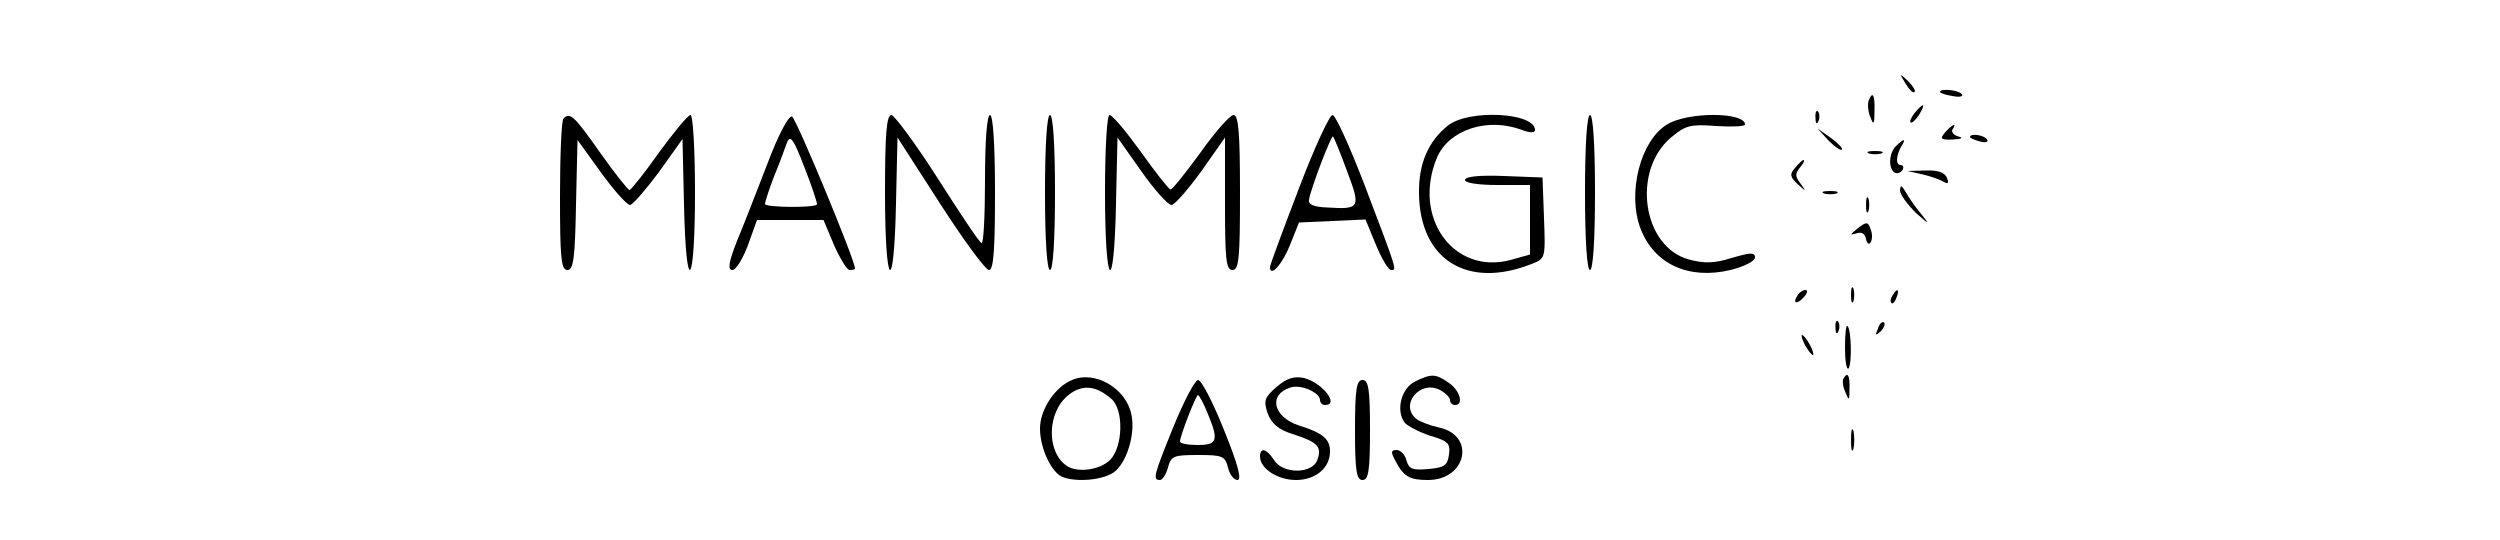 <?xml version="1.0" standalone="no"?>
<!DOCTYPE svg PUBLIC "-//W3C//DTD SVG 20010904//EN"
 "http://www.w3.org/TR/2001/REC-SVG-20010904/DTD/svg10.dtd">
<svg version="1.0" xmlns="http://www.w3.org/2000/svg"
 width="500pt" height="108pt" viewBox="0 0 500 108"
 preserveAspectRatio="xMidYMid meet">

<g transform="translate(0,108) scale(0.1,-0.1)"
fill="#000000" stroke="none">
<path d="M3811 913 c7 -12 15 -20 18 -17 3 2 -3 12 -13 22 -17 16 -18 16 -5
-5z"/>
<path d="M3880 896 c0 -2 11 -6 25 -8 13 -3 22 -1 19 3 -5 9 -44 13 -44 5z"/>
<path d="M3737 878 c-2 -7 -1 -22 4 -33 6 -16 8 -14 8 13 1 33 -4 41 -12 20z"/>
<path d="M3830 855 c-7 -9 -11 -17 -9 -20 3 -2 10 5 17 15 14 24 10 26 -8 5z"/>
<path d="M3631 844 c0 -11 3 -14 6 -6 3 7 2 16 -1 19 -3 4 -6 -2 -5 -13z"/>
<path d="M1127 843 c-4 -3 -7 -73 -7 -155 0 -124 2 -148 15 -148 12 0 15 24
17 130 l3 130 47 -65 c26 -36 52 -65 58 -65 5 0 31 30 58 66 l47 66 3 -131 c4
-188 22 -168 22 24 0 85 -4 155 -9 155 -5 0 -33 -34 -63 -75 -29 -41 -56 -75
-59 -75 -3 0 -30 34 -59 75 -52 74 -60 81 -73 68z"/>
<path d="M1535 753 c-21 -54 -48 -124 -61 -155 -17 -43 -19 -58 -9 -58 7 0 21
23 31 50 l18 50 67 0 66 0 21 -50 c12 -27 26 -50 31 -50 6 0 11 1 11 3 0 17
-118 301 -126 304 -7 2 -28 -38 -49 -94z m99 -82 c-6 -7 -104 -6 -104 1 0 4 8
29 18 55 11 26 22 57 26 68 7 16 13 7 35 -50 15 -38 26 -72 25 -74z"/>
<path d="M1770 695 c0 -193 18 -212 22 -22 l3 132 85 -132 c47 -73 91 -133 98
-133 9 0 12 38 12 155 0 97 -4 155 -10 155 -6 0 -10 -50 -10 -131 0 -71 -3
-128 -7 -125 -5 2 -44 61 -88 130 -44 69 -86 125 -92 126 -10 0 -13 -37 -13
-155z"/>
<path d="M2090 695 c0 -97 4 -155 10 -155 6 0 10 58 10 155 0 97 -4 155 -10
155 -6 0 -10 -58 -10 -155z"/>
<path d="M2210 695 c0 -193 18 -212 22 -23 l3 133 48 -68 c26 -37 53 -67 60
-67 7 1 33 31 60 68 l47 67 0 -133 c0 -111 2 -132 15 -132 13 0 15 24 15 155
0 120 -3 155 -13 155 -7 0 -37 -34 -66 -75 -30 -41 -57 -75 -60 -74 -3 0 -30
34 -59 75 -29 40 -57 74 -63 74 -5 0 -9 -65 -9 -155z"/>
<path d="M2597 701 c-31 -81 -57 -151 -57 -155 0 -22 25 6 40 44 l18 45 66 3
67 3 21 -51 c11 -27 25 -50 30 -50 12 0 14 -6 -54 173 -29 75 -57 137 -63 137
-6 0 -37 -67 -68 -149z m97 37 c28 -74 26 -77 -39 -73 -28 1 -39 6 -37 16 5
26 45 130 48 126 2 -2 15 -33 28 -69z"/>
<path d="M2896 829 c-39 -31 -59 -76 -58 -135 1 -133 96 -193 225 -142 28 11
28 11 25 92 l-3 81 -77 3 c-49 2 -78 -1 -78 -8 0 -6 27 -10 65 -10 l65 0 0
-70 0 -69 -39 -11 c-114 -30 -197 85 -147 205 24 56 102 81 170 55 16 -6 26
-6 26 0 0 35 -132 42 -174 9z"/>
<path d="M3170 695 c0 -97 4 -155 10 -155 6 0 10 58 10 155 0 97 -4 155 -10
155 -6 0 -10 -58 -10 -155z"/>
<path d="M3334 831 c-53 -32 -80 -137 -53 -208 27 -71 96 -103 180 -83 28 7
49 18 49 25 0 11 -9 10 -47 -1 -35 -11 -55 -11 -85 -3 -93 25 -115 177 -36
244 29 24 38 27 90 23 32 -2 58 -1 58 3 0 25 -114 26 -156 0z"/>
<path d="M3890 815 c-11 -13 -8 -15 16 -14 17 1 22 3 11 6 -9 2 -15 9 -12 14
10 15 -1 10 -15 -6z"/>
<path d="M3657 799 c12 -12 24 -21 27 -18 2 2 -8 13 -22 23 l-27 19 22 -24z"/>
<path d="M3940 806 c0 -2 9 -6 20 -9 11 -3 18 -1 14 4 -5 9 -34 13 -34 5z"/>
<path d="M3792 788 c-14 -14 -16 -44 -3 -53 5 -3 12 -1 16 5 3 5 2 10 -4 10
-10 0 -9 19 2 38 10 15 5 16 -11 0z"/>
<path d="M3738 773 c6 -2 18 -2 25 0 6 3 1 5 -13 5 -14 0 -19 -2 -12 -5z"/>
<path d="M3590 744 c-11 -12 -10 -18 5 -32 18 -16 18 -16 6 1 -11 14 -11 20
-1 32 7 8 10 15 7 15 -2 0 -10 -7 -17 -16z"/>
<path d="M3846 731 c17 -4 36 -11 42 -15 8 -5 10 -2 6 8 -4 11 -18 16 -43 15
l-36 -1 31 -7z"/>
<path d="M3800 699 c0 -8 15 -28 32 -45 26 -23 28 -24 12 -4 -12 14 -26 34
-32 45 -9 15 -11 16 -12 4z"/>
<path d="M3648 693 c6 -2 18 -2 25 0 6 3 1 5 -13 5 -14 0 -19 -2 -12 -5z"/>
<path d="M3732 670 c0 -14 2 -19 5 -12 2 6 2 18 0 25 -3 6 -5 1 -5 -13z"/>
<path d="M3715 623 c-15 -12 -16 -14 -3 -10 11 4 18 0 20 -11 2 -9 6 -12 9 -7
4 6 4 18 0 27 -5 15 -8 15 -26 1z"/>
<path d="M3702 490 c0 -14 2 -19 5 -12 2 6 2 18 0 25 -3 6 -5 1 -5 -13z"/>
<path d="M3595 489 c-11 -16 -1 -19 13 -3 7 8 8 14 3 14 -5 0 -13 -5 -16 -11z"/>
<path d="M3785 489 c-4 -6 -5 -12 -2 -15 2 -3 7 2 10 11 7 17 1 20 -8 4z"/>
<path d="M3671 424 c0 -11 3 -14 6 -6 3 7 2 16 -1 19 -3 4 -6 -2 -5 -13z"/>
<path d="M3756 423 c-6 -14 -5 -15 5 -6 7 7 10 15 7 18 -3 3 -9 -2 -12 -12z"/>
<path d="M3690 385 c0 -27 3 -45 7 -42 7 8 6 77 -2 85 -3 3 -5 -16 -5 -43z"/>
<path d="M3610 390 c6 -11 13 -20 16 -20 2 0 0 9 -6 20 -6 11 -13 20 -16 20
-2 0 0 -9 6 -20z"/>
<path d="M2144 320 c-34 -14 -64 -59 -64 -97 0 -40 23 -88 45 -97 29 -11 80
-6 102 9 26 18 44 76 36 115 -10 53 -73 90 -119 70z m79 -38 c25 -22 23 -96
-3 -122 -20 -20 -65 -26 -86 -12 -42 28 -40 108 3 142 28 22 55 19 86 -8z"/>
<path d="M2553 306 c-24 -21 -26 -27 -18 -52 8 -21 21 -33 50 -42 50 -16 59
-25 50 -51 -9 -29 -69 -30 -87 -1 -15 23 -28 26 -28 7 0 -24 35 -47 72 -47 39
0 68 24 68 57 0 25 -14 37 -62 52 -52 17 -62 62 -17 76 20 7 59 -10 59 -25 0
-6 5 -10 10 -10 30 0 -6 45 -42 54 -20 4 -34 0 -55 -18z"/>
<path d="M2830 317 c-28 -14 -39 -59 -20 -83 7 -7 30 -19 52 -26 34 -10 39
-15 36 -37 -3 -22 -9 -26 -41 -29 -32 -3 -39 0 -44 17 -3 12 -12 21 -20 21
-11 0 -12 -4 -2 -22 16 -31 28 -38 65 -38 77 0 96 89 22 105 -18 4 -39 12 -45
17 -35 28 7 79 47 58 11 -6 20 -15 20 -20 0 -6 5 -10 10 -10 18 0 10 29 -12
44 -27 19 -35 19 -68 3z"/>
<path d="M3687 323 c-3 -5 -1 -17 4 -28 7 -17 8 -17 8 8 1 27 -4 34 -12 20z"/>
<path d="M2347 227 c-40 -99 -42 -107 -27 -107 5 0 12 11 16 25 6 23 11 25 60
25 49 0 54 -2 60 -25 3 -14 12 -25 19 -25 9 0 1 31 -27 100 -22 55 -45 100
-52 100 -6 0 -28 -42 -49 -93z m68 27 c23 -55 20 -64 -20 -64 -19 0 -35 3 -35
7 0 11 32 93 36 93 2 0 11 -16 19 -36z"/>
<path d="M2710 220 c0 -82 3 -100 15 -100 12 0 15 18 15 100 0 82 -3 100 -15
100 -12 0 -15 -18 -15 -100z"/>
<path d="M3702 200 c0 -19 2 -27 5 -17 2 9 2 25 0 35 -3 9 -5 1 -5 -18z"/>
</g>
</svg>
